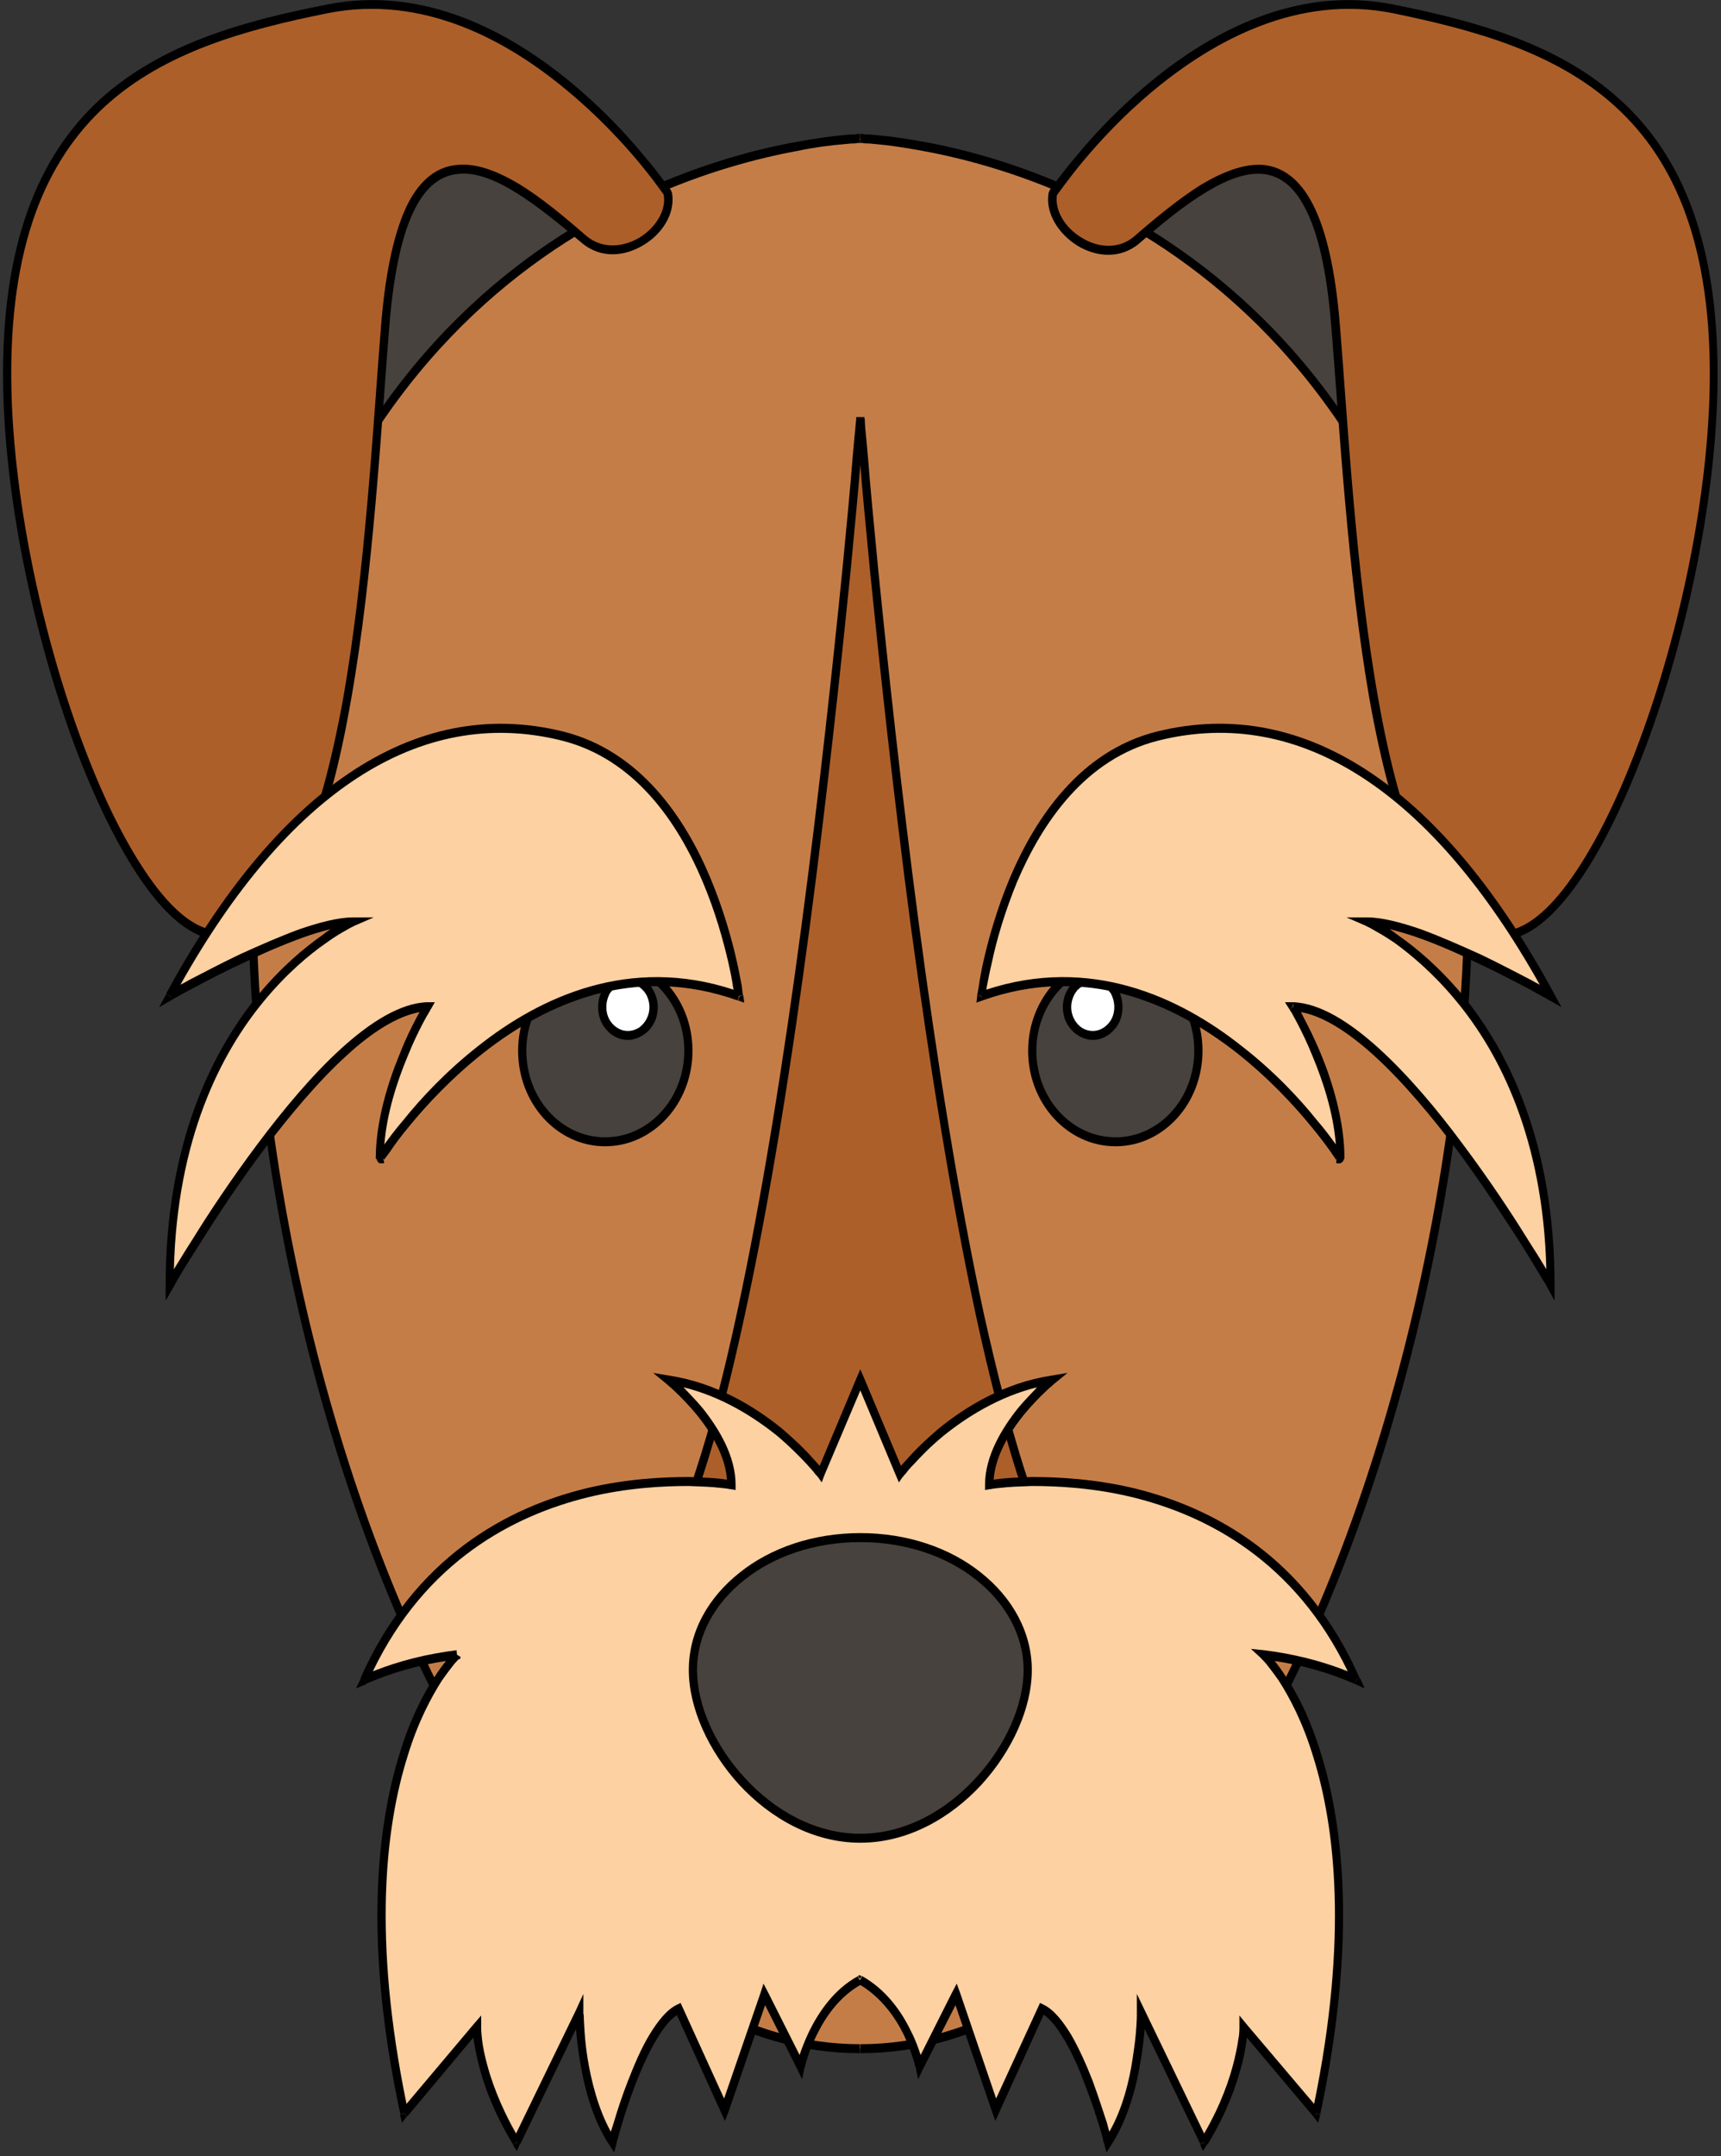 <svg width="341" height="427" viewBox="0 0 341 427" fill="none" xmlns="http://www.w3.org/2000/svg">
<rect x="0" y="0" width="341" height="427" fill="#333333" stroke="none"/>
<path d="M96.075 112.089C117.457 112.089 134.773 93.162 134.773 69.792C134.773 46.422 117.457 27.405 96.075 27.405C74.612 27.405 57.296 46.422 57.296 69.792C57.296 93.162 74.612 112.089 96.075 112.089Z" fill="#47423D"/>
<path d="M133.96 69.793C133.96 92.719 116.968 111.202 96.075 111.202V112.979C117.863 112.979 135.586 93.697 135.586 69.793H133.96ZM96.075 111.202C75.1 111.202 58.108 92.719 58.108 69.793H56.482C56.482 93.697 74.205 112.979 96.075 112.979V111.202ZM58.108 69.793C58.108 46.868 75.1 28.296 96.075 28.296V26.519C74.205 26.519 56.482 45.89 56.482 69.793H58.108ZM96.075 28.296C116.968 28.296 133.96 46.868 133.96 69.793H135.586C135.586 45.89 117.863 26.519 96.075 26.519V28.296Z" fill="black"/>
<path d="M244.851 112.089C266.313 112.089 283.63 93.162 283.63 69.792C283.63 46.422 266.313 27.405 244.851 27.405C223.469 27.405 206.071 46.422 206.071 69.792C206.071 93.162 223.469 112.089 244.851 112.089Z" fill="#47423D"/>
<path d="M282.819 69.793C282.819 92.719 265.827 111.202 244.852 111.202V112.979C266.722 112.979 284.445 93.697 284.445 69.793H282.819ZM244.852 111.202C223.877 111.202 206.886 92.719 206.886 69.793H205.26C205.26 93.697 222.983 112.979 244.852 112.979V111.202ZM206.886 69.793C206.886 46.868 223.877 28.296 244.852 28.296V26.519C222.983 26.519 205.26 45.89 205.26 69.793H206.886ZM244.852 28.296C265.827 28.296 282.819 46.868 282.819 69.793H284.445C284.445 45.89 266.722 26.519 244.852 26.519V28.296Z" fill="black"/>
<path d="M170.462 405.682C262.655 405.682 313.873 194.195 280.866 111.644C247.859 29.182 170.462 27.405 170.462 27.405C170.462 27.405 92.985 29.093 60.059 111.644C27.052 194.284 78.27 405.682 170.462 405.682Z" fill="#C57D48"/>
<path d="M170.463 406.573C193.795 406.573 214.526 393.155 231.843 371.917C249.16 350.68 263.224 321.534 273.387 289.9C283.549 258.266 289.728 223.965 291.353 192.509C292.898 160.963 289.971 132.085 281.598 111.291L280.134 112.002C288.345 132.44 291.272 161.052 289.728 192.331C288.102 223.698 281.923 257.821 271.842 289.278C261.761 320.823 247.778 349.703 230.624 370.762C213.47 391.733 193.226 404.796 170.463 404.796V406.573ZM281.598 111.291C265.013 69.794 237.209 48.645 213.551 37.804C201.763 32.383 191.031 29.54 183.226 28.118C179.324 27.407 176.072 26.963 173.877 26.785C172.793 26.666 171.953 26.607 171.357 26.607C171.086 26.548 170.869 26.519 170.707 26.519C170.652 26.519 170.598 26.519 170.544 26.519C170.49 26.519 170.463 26.519 170.463 26.519C170.463 26.519 170.463 26.519 170.463 27.407C170.463 28.296 170.463 28.296 170.463 28.296C170.517 28.296 170.571 28.296 170.625 28.296C170.788 28.296 171.005 28.325 171.276 28.384C171.872 28.384 172.712 28.444 173.796 28.562C175.91 28.74 179.08 29.184 182.901 29.895C190.625 31.317 201.275 34.072 212.982 39.403C236.314 50.066 263.712 71.038 280.134 112.002L281.598 111.291ZM170.381 27.407C170.381 26.519 170.381 26.519 170.381 26.519C170.327 26.519 170.246 26.519 170.138 26.519C170.029 26.519 169.812 26.548 169.487 26.607C168.891 26.607 168.051 26.666 166.967 26.785C164.772 26.963 161.601 27.407 157.699 28.118C149.813 29.54 139.081 32.383 127.212 37.804C103.635 48.556 75.831 69.794 59.246 111.291L60.71 112.002C77.132 71.038 104.53 50.066 127.862 39.403C139.569 34.072 150.219 31.317 157.943 29.895C161.764 29.095 164.934 28.74 167.129 28.562C168.213 28.444 169.026 28.384 169.568 28.384C169.839 28.325 170.056 28.296 170.219 28.296C170.273 28.296 170.327 28.296 170.381 28.296C170.381 28.296 170.408 28.296 170.463 28.296C170.463 28.296 170.463 28.296 170.381 27.407ZM59.246 111.291C50.954 132.173 47.946 160.963 49.572 192.509C51.198 224.054 57.377 258.266 67.457 289.9C77.62 321.623 91.684 350.68 109.001 371.917C126.399 393.155 147.049 406.573 170.381 406.573V404.796C147.699 404.796 127.374 391.733 110.22 370.762C93.066 349.791 79.083 320.823 69.002 289.366C58.921 257.821 52.742 223.788 51.198 192.42C49.572 161.053 52.58 132.529 60.71 112.002L59.246 111.291Z" fill="black"/>
<path d="M170.463 82.677C170.463 82.677 155.26 274.169 129.488 312.29H211.518C185.665 274.169 170.463 82.677 170.463 82.677Z" fill="#AD5F2A"/>
<path d="M170.462 82.68L171.275 82.591H169.649L170.462 82.68ZM129.487 312.294L128.837 311.761L127.861 313.182H129.487V312.294ZM211.518 312.294V313.182H213.062L212.168 311.761L211.518 312.294ZM170.462 82.68C169.649 82.591 169.649 82.591 169.649 82.591C169.649 82.591 169.649 82.621 169.649 82.68C169.649 82.68 169.649 82.71 169.649 82.769C169.649 82.828 169.649 82.947 169.649 83.124C169.595 83.48 169.54 84.013 169.486 84.724C169.324 86.146 169.161 88.279 168.917 90.856C168.511 96.187 167.779 103.829 166.885 113.07C165.015 131.642 162.332 156.789 158.836 183.092C155.34 209.394 151.031 236.852 145.991 260.134C143.471 271.774 140.788 282.349 137.861 291.235C135.016 300.121 132.008 307.14 128.837 311.761L130.138 312.827C133.471 308.029 136.56 300.742 139.406 291.856C142.333 282.881 145.015 272.219 147.536 260.578C152.657 237.208 156.966 209.661 160.462 183.358C163.958 156.967 166.641 131.82 168.511 113.337C169.405 104.007 170.137 96.364 170.543 91.032C170.787 88.367 170.95 86.323 171.112 84.902C171.166 84.191 171.193 83.658 171.193 83.302C171.248 83.125 171.275 82.977 171.275 82.858C171.275 82.858 171.275 82.828 171.275 82.769C171.275 82.769 171.275 82.769 170.462 82.68ZM129.487 313.182H211.518V311.405H129.487V313.182ZM212.168 311.761C208.997 307.14 205.989 300.121 203.063 291.235C200.217 282.349 197.534 271.774 194.933 260.134C189.892 236.852 185.583 209.394 182.088 183.092C178.592 156.789 175.909 131.642 174.039 113.07C173.145 103.829 172.413 96.187 172.006 90.856C171.762 88.279 171.6 86.146 171.437 84.724C171.383 84.013 171.356 83.48 171.356 83.124C171.302 82.947 171.275 82.828 171.275 82.769C171.275 82.71 171.275 82.68 171.275 82.68C171.275 82.621 171.275 82.591 171.275 82.591C171.275 82.591 171.275 82.591 170.462 82.68C169.649 82.769 169.649 82.769 169.649 82.769C169.649 82.828 169.649 82.858 169.649 82.858C169.649 82.977 169.676 83.125 169.73 83.302C169.73 83.658 169.757 84.191 169.811 84.902C169.974 86.323 170.137 88.367 170.38 91.032C170.787 96.364 171.519 104.007 172.413 113.337C174.283 131.82 176.966 156.967 180.462 183.358C184.039 209.661 188.347 237.208 193.388 260.578C195.908 272.219 198.672 282.881 201.518 291.856C204.445 300.742 207.534 308.029 210.867 312.827L212.168 311.761Z" fill="black"/>
<path d="M250.379 327.666C256.639 328.377 262.818 330.065 268.671 332.641C247.778 285.368 195.99 293.987 195.99 293.987C195.99 283.235 208.429 273.283 208.429 273.283C190.137 276.127 178.349 291.854 178.349 291.854L170.463 273.283L162.577 291.854C162.577 291.854 150.788 276.127 132.496 273.283C132.496 273.283 144.935 283.235 144.935 293.987C144.935 293.987 93.148 285.368 72.173 332.641C78.108 330.065 84.286 328.377 90.546 327.666C90.546 327.666 65.669 350.591 80.059 418.48L94.53 401.33C94.53 401.33 94.53 411.371 102.334 424.256L114.773 398.486C114.773 398.486 114.773 414.215 121.358 424.256C121.358 424.256 127.212 401.33 134.447 397.776L143.553 417.769L151.439 394.932L158.674 409.239C158.674 409.239 161.276 397.065 170.463 392.089C179.568 397.065 182.251 409.239 182.251 409.239L189.405 394.932L197.291 417.769L206.478 397.776C213.632 401.33 219.567 424.256 219.567 424.256C226.071 414.215 226.071 398.486 226.071 398.486L238.591 424.256C246.395 411.371 246.395 401.33 246.395 401.33L260.785 418.48C275.256 350.502 250.379 327.666 250.379 327.666Z" fill="#FDD1A2"/>
<path fill-rule="evenodd" clip-rule="evenodd" d="M224.364 296.477C216.64 294.611 209.567 294.256 204.445 294.256C201.844 294.345 199.811 294.434 198.348 294.612C197.643 294.671 197.101 294.73 196.722 294.79C196.505 294.849 196.343 294.878 196.234 294.878C196.18 294.878 196.153 294.878 196.153 294.878L195.177 295.056V293.99C195.177 288.302 198.511 282.882 201.6 278.972C202.982 277.284 204.445 275.862 205.502 274.707C197.942 276.573 191.6 280.571 186.966 284.303C184.365 286.436 182.413 288.48 181.031 289.991C180.3 290.702 179.812 291.324 179.487 291.768C179.27 292.005 179.135 292.153 179.08 292.212C179.026 292.272 178.999 292.331 178.999 292.39C178.945 292.39 178.918 292.39 178.918 292.39L178.105 293.545L177.536 292.212L170.463 275.329L163.308 292.212L162.821 293.545L162.008 292.39C161.953 292.39 161.926 292.39 161.926 292.39C161.926 292.331 161.899 292.272 161.845 292.212C161.736 292.153 161.601 292.005 161.438 291.768C161.113 291.324 160.544 290.702 159.894 289.991C158.512 288.48 156.479 286.436 153.959 284.303C149.325 280.571 142.984 276.573 135.423 274.707C136.48 275.862 137.943 277.284 139.325 278.972C142.415 282.882 145.748 288.302 145.748 293.99V295.056L144.772 294.878C144.718 294.878 144.691 294.878 144.691 294.878C144.583 294.878 144.42 294.849 144.203 294.79C143.824 294.73 143.282 294.671 142.577 294.612C141.114 294.434 139.081 294.345 136.48 294.256C131.358 294.256 124.285 294.611 116.562 296.477C101.684 300.121 84.367 309.184 73.88 330.955C79.246 328.822 84.774 327.49 90.465 326.779L90.546 327.668L91.278 328.112L91.115 328.556H90.871C90.871 328.556 90.844 328.586 90.79 328.645C90.627 328.823 90.384 329.09 90.058 329.445C89.489 330.156 88.595 331.311 87.538 332.821C85.506 336.02 82.823 340.908 80.709 347.928C76.4 361.701 73.799 383.738 80.546 416.616L93.879 400.799L95.343 399.111V401.332C95.343 401.391 95.343 401.422 95.343 401.422C95.343 401.481 95.343 401.599 95.343 401.776C95.343 402.073 95.37 402.488 95.424 403.021C95.505 404.087 95.749 405.775 96.237 407.73C97.131 411.462 98.92 416.616 102.253 422.481L114.123 398.044L115.586 394.846V398.488C115.586 398.548 115.586 398.607 115.586 398.666C115.586 398.726 115.613 398.874 115.667 399.111C115.667 399.585 115.694 400.207 115.749 400.977C115.83 402.666 115.993 404.887 116.399 407.464C117.131 411.996 118.513 417.594 121.033 422.126C121.196 421.593 121.385 421 121.602 420.349C122.253 418.127 123.228 415.105 124.448 411.995C125.667 408.885 127.049 405.597 128.675 402.931C130.301 400.266 132.09 397.956 134.122 396.979L134.854 396.623L135.179 397.333L143.472 415.55L150.707 394.579L151.276 392.802L152.17 394.49L158.43 406.93C158.837 405.686 159.487 403.998 160.382 402.132C162.252 398.4 165.259 393.868 170.056 391.291L170.463 392.091L170.788 391.291C175.584 393.957 178.674 398.4 180.462 402.132C181.438 403.998 182.007 405.686 182.413 406.93L188.673 394.49L189.568 392.802L190.218 394.579L197.372 415.55L205.746 397.333L206.071 396.623L206.803 396.979C208.835 397.956 210.624 400.266 212.25 402.931C213.795 405.597 215.258 408.885 216.478 411.995C217.616 415.105 218.591 418.127 219.323 420.349C219.486 421 219.648 421.593 219.811 422.126C222.412 417.594 223.794 411.996 224.445 407.464C224.851 404.887 225.095 402.666 225.177 400.977C225.231 400.207 225.258 399.585 225.258 399.111C225.258 398.874 225.258 398.726 225.258 398.666C225.258 398.607 225.258 398.548 225.258 398.488V394.846L226.803 398.044L238.591 422.481C242.005 416.616 243.713 411.462 244.607 407.73C245.095 405.686 245.339 404.087 245.501 403.021C245.555 402.488 245.582 402.073 245.582 401.776C245.582 401.599 245.582 401.481 245.582 401.422C245.582 401.422 245.582 401.391 245.582 401.332V399.111L246.965 400.799L260.379 416.616C267.127 383.738 264.525 361.701 260.216 347.928C258.102 340.908 255.42 336.02 253.387 332.821C252.33 331.311 251.436 330.156 250.867 329.445C250.542 329.09 250.298 328.823 250.135 328.645C250.027 328.526 249.945 328.467 249.891 328.467C249.891 328.408 249.891 328.378 249.891 328.378L247.859 326.512L250.46 326.779C256.151 327.49 261.68 328.822 267.045 330.955C256.558 309.184 239.241 300.121 224.364 296.477ZM260.216 419.104L247.046 403.465C246.964 404.62 246.639 406.22 246.233 408.175C245.176 412.351 243.225 418.215 239.241 424.702L238.591 424.258L237.859 424.614L226.803 401.776C226.64 403.376 226.477 405.42 226.071 407.73C225.258 412.973 223.55 419.548 220.217 424.702L219.242 426.213L218.754 424.436C218.754 424.376 218.727 424.288 218.673 424.169C218.618 424.051 218.564 423.814 218.51 423.459C218.348 422.837 218.104 421.948 217.778 420.881C217.047 418.66 216.152 415.727 214.933 412.706C213.795 409.596 212.413 406.486 210.868 403.909C209.486 401.599 208.185 399.91 206.803 398.933L198.023 418.216L197.21 419.993L196.56 418.127L189.324 397.067L182.901 409.685L181.926 411.729L181.438 409.419C181.438 409.419 181.438 409.389 181.438 409.33C181.384 409.27 181.33 409.152 181.275 408.975C181.221 408.619 181.086 408.145 180.869 407.552C180.544 406.397 179.893 404.709 179.08 402.931C177.373 399.466 174.609 395.556 170.463 393.068C166.235 395.468 163.552 399.466 161.845 402.931C160.951 404.709 160.3 406.397 159.975 407.552C159.758 408.145 159.623 408.619 159.569 408.975C159.514 409.152 159.487 409.27 159.487 409.33C159.433 409.389 159.406 409.419 159.406 409.419L158.918 411.729L157.943 409.685L151.601 397.067L144.366 418.127L143.634 419.993L142.821 418.216L134.122 399.022C132.74 399.911 131.358 401.688 130.057 403.909C128.513 406.486 127.13 409.596 125.911 412.706C124.773 415.727 123.797 418.66 123.147 420.881C122.822 421.948 122.578 422.837 122.415 423.459C122.307 423.814 122.226 424.051 122.171 424.169C122.171 424.288 122.171 424.376 122.171 424.436C122.171 424.436 122.144 424.436 122.09 424.436H122.171L121.683 426.213L120.708 424.702C117.293 419.548 115.667 412.973 114.855 407.73C114.448 405.42 114.285 403.376 114.123 401.776L103.066 424.614L102.334 424.258L101.684 424.702C97.7 418.215 95.668 412.351 94.692 408.175C94.205 406.22 93.961 404.62 93.798 403.465L80.709 419.104L80.059 418.482L79.327 418.66C72.01 384.626 74.693 361.701 79.164 347.305C81.359 340.108 84.042 335.131 86.237 331.844C87.05 330.599 87.782 329.622 88.351 328.911C82.904 329.711 77.62 331.222 72.498 333.444L72.173 332.644L71.441 332.288C82.091 308.296 100.546 298.521 116.237 294.7C124.122 292.834 131.277 292.479 136.48 292.479C139.081 292.568 141.276 292.657 142.74 292.835C143.282 292.894 143.715 292.953 144.041 293.012C143.715 288.303 140.951 283.771 138.106 280.216C136.561 278.35 135.016 276.751 133.878 275.685C133.282 275.092 132.821 274.677 132.496 274.44C132.334 274.263 132.198 274.144 132.09 274.085C132.09 274.025 132.063 273.996 132.008 273.996L129.407 271.863L132.577 272.397C141.927 273.818 149.569 278.528 154.935 282.882C157.536 285.104 159.65 287.147 161.032 288.746C161.574 289.339 162.035 289.843 162.414 290.257L169.731 272.841L170.463 271.152L171.194 272.841L178.511 290.257C178.89 289.843 179.351 289.339 179.893 288.746C181.275 287.147 183.389 285.104 185.991 282.882C191.356 278.528 198.998 273.818 208.348 272.397L211.518 271.863L208.917 273.996C208.863 273.996 208.835 274.025 208.835 274.085C208.727 274.144 208.592 274.263 208.429 274.44C208.104 274.677 207.643 275.092 207.047 275.685C205.909 276.751 204.364 278.35 202.819 280.216C199.974 283.771 197.21 288.303 196.885 293.012C197.21 292.953 197.643 292.894 198.185 292.835C199.649 292.657 201.763 292.568 204.445 292.479C209.649 292.479 216.803 292.834 224.689 294.7C240.379 298.521 258.834 308.296 269.403 332.288L268.671 332.644L268.427 333.444C263.306 331.222 258.021 329.711 252.574 328.911C253.143 329.622 253.875 330.599 254.688 331.844C256.883 335.042 259.566 340.108 261.761 347.305C266.232 361.701 268.834 384.538 261.598 418.66L260.785 418.482L260.216 419.104ZM269.484 332.288L270.378 334.332L268.427 333.444L268.752 332.644L269.484 332.288ZM72.498 333.532L70.547 334.332L71.522 332.288L72.254 332.732L72.498 333.532ZM80.628 419.104L79.652 420.349L79.246 418.749L80.059 418.571L80.628 419.104ZM102.985 424.614L102.416 425.947L101.603 424.702L102.334 424.169L102.985 424.614ZM169.975 391.291L170.3 391.113L170.707 391.291L170.3 392.091L169.975 391.291ZM239.16 424.702L238.347 425.947L237.778 424.614L238.428 424.169L239.16 424.702ZM261.598 418.749L261.192 420.349L260.216 419.104L260.785 418.571L261.598 418.749Z" fill="black"/>
<path d="M170.464 304.475C152.172 304.475 137.295 316.204 137.295 330.688C137.295 345.172 152.172 364.01 170.464 364.01C188.756 364.01 203.633 345.172 203.633 330.688C203.633 316.204 188.756 304.475 170.464 304.475Z" fill="#47423D"/>
<path d="M170.462 303.586C161.113 303.586 152.658 306.518 146.561 311.405C140.382 316.293 136.479 323.046 136.479 330.688H138.105C138.105 323.757 141.683 317.448 147.536 312.828C153.308 308.207 161.438 305.363 170.462 305.363V303.586ZM136.479 330.688C136.479 338.241 140.382 346.772 146.479 353.437C152.577 360.013 161.032 364.899 170.462 364.899V363.122C161.601 363.122 153.471 358.502 147.617 352.104C141.682 345.706 138.105 337.619 138.105 330.688H136.479ZM170.462 364.899C179.893 364.899 188.348 360.013 194.445 353.437C200.543 346.772 204.445 338.241 204.445 330.688H202.819C202.819 337.619 199.242 345.706 193.307 352.104C187.454 358.502 179.324 363.122 170.462 363.122V364.899ZM204.445 330.688C204.445 323.135 200.543 316.293 194.364 311.405C188.267 306.518 179.812 303.586 170.462 303.586V305.363C179.486 305.363 187.616 308.207 193.388 312.828C199.242 317.448 202.819 323.846 202.819 330.688H204.445Z" fill="black"/>
<path d="M119.895 226.099C129 226.099 136.398 218.013 136.398 208.061C136.398 198.198 129 190.111 119.895 190.111C110.789 190.111 103.473 198.198 103.473 208.061C103.473 218.013 110.789 226.099 119.895 226.099Z" fill="#47423D"/>
<path d="M135.586 208.062C135.586 217.57 128.513 225.211 119.895 225.211V226.989C129.407 226.989 137.211 218.547 137.211 208.062H135.586ZM119.895 225.211C111.278 225.211 104.286 217.57 104.286 208.062H102.66C102.66 218.547 110.383 226.989 119.895 226.989V225.211ZM104.286 208.062C104.286 198.643 111.278 191.001 119.895 191.001V189.224C110.383 189.224 102.66 197.665 102.66 208.062H104.286ZM119.895 191.001C128.513 191.001 135.586 198.643 135.586 208.062H137.211C137.211 197.665 129.407 189.224 119.895 189.224V191.001Z" fill="black"/>
<path d="M119.327 199.44C119.327 198.285 119.571 197.219 120.14 196.331C120.709 195.442 121.522 194.732 122.416 194.287C123.391 193.843 124.448 193.755 125.423 193.933C126.399 194.199 127.293 194.732 128.024 195.442C128.756 196.242 129.244 197.309 129.406 198.375C129.569 199.441 129.488 200.596 129.081 201.573C128.756 202.55 128.106 203.438 127.212 204.06C126.399 204.682 125.423 205.038 124.367 205.038C123.066 205.038 121.765 204.416 120.79 203.35C119.815 202.284 119.327 200.862 119.327 199.44Z" fill="white"/>
<path fill-rule="evenodd" clip-rule="evenodd" d="M126.805 203.351C127.456 202.817 128.025 202.106 128.35 201.218C128.675 200.418 128.756 199.441 128.594 198.552C128.431 197.575 128.025 196.776 127.456 196.154C126.805 195.443 126.073 194.999 125.261 194.821C124.448 194.643 123.554 194.732 122.741 195.088C122.009 195.443 121.277 196.064 120.79 196.775C120.383 197.575 120.139 198.463 120.139 199.441C120.139 200.685 120.546 201.84 121.359 202.728C122.172 203.617 123.228 204.151 124.367 204.151C125.261 204.151 126.074 203.884 126.805 203.351ZM119.489 195.798C120.139 194.732 121.034 193.933 122.172 193.488C123.228 192.955 124.448 192.866 125.586 193.044C126.724 193.311 127.781 193.933 128.594 194.821C129.406 195.799 129.976 196.953 130.219 198.197C130.463 199.441 130.301 200.774 129.894 201.929C129.407 203.084 128.675 204.15 127.699 204.772C126.724 205.483 125.586 205.928 124.367 205.928C122.822 205.928 121.277 205.217 120.221 203.973C119.083 202.818 118.514 201.129 118.514 199.441C118.514 198.108 118.839 196.864 119.489 195.798Z" fill="black"/>
<path d="M221.031 226.099C230.136 226.099 237.453 218.013 237.453 208.061C237.453 198.198 230.136 190.111 221.031 190.111C211.925 190.111 204.527 198.198 204.527 208.061C204.527 218.013 211.925 226.099 221.031 226.099Z" fill="#47423D"/>
<path d="M236.639 208.062C236.639 217.57 229.648 225.211 221.03 225.211V226.989C230.542 226.989 238.265 218.547 238.265 208.062H236.639ZM221.03 225.211C212.413 225.211 205.34 217.57 205.34 208.062H203.714C203.714 218.547 211.518 226.989 221.03 226.989V225.211ZM205.34 208.062C205.34 198.643 212.413 191.001 221.03 191.001V189.224C211.518 189.224 203.714 197.665 203.714 208.062H205.34ZM221.03 191.001C229.648 191.001 236.639 198.643 236.639 208.062H238.265C238.265 197.665 230.542 189.224 221.03 189.224V191.001Z" fill="black"/>
<path d="M221.598 199.44C221.598 198.285 221.354 197.219 220.785 196.331C220.216 195.442 219.404 194.732 218.509 194.287C217.534 193.843 216.559 193.755 215.502 193.933C214.526 194.199 213.632 194.732 212.901 195.442C212.169 196.242 211.682 197.22 211.519 198.375C211.356 199.441 211.438 200.507 211.844 201.573C212.169 202.55 212.819 203.438 213.714 204.06C214.526 204.682 215.502 205.038 216.559 205.038C217.859 205.038 219.16 204.416 220.135 203.35C221.111 202.284 221.598 200.862 221.598 199.44Z" fill="white"/>
<path fill-rule="evenodd" clip-rule="evenodd" d="M222.413 199.441C222.413 201.129 221.844 202.818 220.706 203.973C219.568 205.217 218.105 205.928 216.56 205.928C215.341 205.928 214.203 205.483 213.227 204.772C212.252 204.061 211.52 203.084 211.032 201.929C210.626 200.685 210.463 199.441 210.707 198.197C210.951 196.865 211.52 195.799 212.333 194.821C213.146 193.933 214.203 193.311 215.341 193.044C216.56 192.866 217.698 192.955 218.755 193.488C219.893 193.933 220.787 194.732 221.438 195.798C222.088 196.864 222.413 198.108 222.413 199.441ZM220.787 199.441C220.787 198.463 220.543 197.575 220.137 196.775C219.649 196.064 218.918 195.443 218.186 195.088C217.373 194.732 216.56 194.643 215.666 194.821C214.853 194.999 214.121 195.443 213.471 196.065C212.902 196.775 212.496 197.575 212.333 198.552C212.17 199.441 212.252 200.329 212.577 201.218C212.902 202.106 213.471 202.817 214.121 203.351C214.853 203.884 215.666 204.151 216.56 204.151C217.698 204.151 218.755 203.617 219.568 202.728C220.381 201.84 220.787 200.685 220.787 199.441Z" fill="black"/>
<path d="M132.333 38.335C132.333 38.335 102.822 -5.829 64.856 1.725C31.93 8.3 0.305 19.764 1.443 76.901C2.418 123.463 25.67 186.554 43.962 185.132C70.14 183.088 73.229 102.492 76.319 64.549C79.977 19.763 98.188 32.204 115.667 47.31C122.659 53.353 133.553 45.621 132.333 38.335Z" fill="#AD5F2A"/>
<path fill-rule="evenodd" clip-rule="evenodd" d="M132.985 37.803L133.066 37.981L133.148 38.158C133.879 42.335 131.115 46.422 127.457 48.555C123.798 50.776 119.002 51.31 115.18 48.022C110.79 44.29 106.4 40.735 102.254 38.158C98.108 35.581 94.206 34.071 90.872 34.427C87.62 34.693 84.612 36.648 82.255 41.268C79.816 45.978 78.027 53.532 77.133 64.639C75.588 83.566 74.043 113.245 69.572 138.481C67.377 151.1 64.45 162.651 60.385 171.182C56.32 179.712 51.036 185.488 44.044 186.022C39.004 186.377 33.882 182.378 29.085 175.891C24.289 169.404 19.573 160.075 15.427 149.323C7.216 127.907 1.119 100.36 0.631 76.99C0.062 48.2 7.785 30.694 19.817 19.676C31.931 8.657 48.272 4.125 64.694 0.926C84.043 -2.983 101.116 6.347 113.311 16.477C119.408 21.542 124.367 26.873 127.7 30.961C129.408 32.916 130.708 34.693 131.603 35.848C132.091 36.441 132.443 36.914 132.66 37.27C132.768 37.447 132.849 37.566 132.904 37.625C132.958 37.685 132.985 37.714 132.985 37.714C132.985 37.773 132.985 37.803 132.985 37.803C132.985 37.803 132.985 37.803 132.335 38.336L132.985 37.803ZM131.359 38.336C131.142 38.04 130.817 37.596 130.383 37.003C129.489 35.759 128.188 34.071 126.562 32.116C123.229 28.117 118.351 22.875 112.335 17.898C100.303 7.857 83.637 -1.118 64.938 2.614C48.516 5.902 32.581 10.345 20.874 21.009C9.249 31.672 1.688 48.555 2.257 76.902C2.745 100.005 8.761 127.374 16.972 148.7C21.037 159.364 25.671 168.428 30.386 174.826C35.101 181.223 39.736 184.511 43.882 184.244C50.06 183.711 54.938 178.646 58.922 170.293C62.824 162.029 65.751 150.655 68.027 138.126C72.418 113.067 73.962 83.477 75.507 64.461C76.401 53.265 78.271 45.445 80.791 40.38C83.393 35.315 86.807 32.916 90.71 32.65C94.612 32.294 98.758 33.982 103.067 36.559C107.376 39.225 111.766 42.868 116.156 46.689C119.327 49.355 123.392 48.999 126.725 47.044C129.895 45.089 132.009 41.713 131.522 38.692C131.522 38.574 131.467 38.455 131.359 38.336Z" fill="black"/>
<path d="M208.593 38.335C208.593 38.335 238.105 -5.829 276.153 1.725C308.916 8.389 340.622 19.852 339.484 76.989C338.59 123.552 315.339 186.642 296.965 185.22C270.868 183.088 267.698 102.492 264.608 64.638C260.95 19.853 242.658 32.203 225.26 47.487C218.349 53.352 207.293 45.621 208.593 38.335Z" fill="#AD5F2A"/>
<path fill-rule="evenodd" clip-rule="evenodd" d="M207.861 37.981L207.942 37.803L208.592 38.336C207.942 37.803 207.942 37.803 207.942 37.803C207.942 37.803 207.942 37.773 207.942 37.714C207.942 37.714 207.969 37.685 208.023 37.625C208.077 37.566 208.159 37.447 208.267 37.27C208.484 36.914 208.836 36.441 209.324 35.848C210.218 34.693 211.519 32.916 213.226 30.961C216.56 26.873 221.519 21.542 227.616 16.477C239.811 6.347 256.884 -2.983 276.233 0.926C292.655 4.214 308.996 8.746 321.028 19.765C333.223 30.784 340.865 48.289 340.296 77.08C339.808 100.45 333.792 127.907 325.5 149.411C321.353 160.163 316.719 169.494 311.841 175.981C307.045 182.467 301.923 186.465 296.883 186.11C289.972 185.488 284.688 179.712 280.623 171.182C276.558 162.651 273.631 151.1 271.355 138.481C266.965 113.334 265.339 83.566 263.794 64.728C262.9 53.531 261.111 46.067 258.672 41.358C256.315 36.648 253.306 34.693 250.055 34.427C246.721 34.16 242.819 35.671 238.673 38.248C234.445 40.825 230.136 44.379 225.746 48.2C221.925 51.399 217.129 50.866 213.47 48.644C209.893 46.423 207.048 42.335 207.779 38.158L207.861 37.981ZM237.86 36.648C242.169 34.071 246.396 32.383 250.217 32.65C254.12 33.005 257.534 35.404 260.136 40.469C262.737 45.534 264.607 53.353 265.501 64.55C267.046 83.566 268.591 113.068 273.062 138.215C275.257 150.744 278.184 162.03 282.086 170.383C286.07 178.735 290.948 183.8 297.045 184.333C301.191 184.688 305.907 181.312 310.622 174.914C315.337 168.516 319.971 159.452 324.036 148.789C332.247 127.462 338.264 100.183 338.751 76.99C339.32 48.644 331.76 31.761 320.053 21.098C308.346 10.435 292.411 5.991 275.989 2.614C257.372 -1.118 240.705 7.857 228.592 17.898C222.576 22.875 217.779 28.117 214.446 32.116C212.739 34.16 211.519 35.848 210.625 37.003C210.191 37.596 209.866 38.04 209.649 38.336C209.541 38.514 209.459 38.633 209.405 38.692C208.999 41.713 211.031 45.089 214.283 47.044C217.535 49.088 221.681 49.444 224.771 46.778C229.161 42.957 233.632 39.314 237.86 36.648Z" fill="black"/>
<path d="M146.48 197.311C146.48 197.311 141.114 153.236 111.603 145.86C82.091 138.396 55.181 157.679 33.719 197.311C33.719 197.311 59.246 182.559 69.978 182.559C69.978 182.559 33.719 198.732 33.719 254.447C33.719 254.447 64.612 200.154 84.693 199.443C84.693 199.443 75.344 214.905 75.344 229.567C75.262 229.567 104.855 182.56 146.48 197.311Z" fill="#FDD1A2"/>
<path fill-rule="evenodd" clip-rule="evenodd" d="M147.293 197.131L147.456 198.553L146.236 198.109L146.48 197.309L147.293 197.131ZM34.044 198.02L31.524 199.441L32.988 196.776L33.719 197.22L34.044 198.02ZM32.906 196.776C54.45 157.055 81.685 137.418 111.685 144.882C126.806 148.703 135.749 161.854 140.789 173.939C143.31 179.982 144.936 185.757 145.911 190.023C146.399 192.155 146.724 193.932 146.968 195.176C147.022 195.769 147.077 196.243 147.131 196.599C147.185 196.776 147.212 196.894 147.212 196.954C147.212 197.013 147.212 197.043 147.212 197.043C147.212 197.102 147.212 197.131 147.212 197.131C147.212 197.131 147.212 197.131 146.399 197.22L146.155 198.109C125.668 190.822 108.189 198.731 95.669 208.595C89.49 213.482 84.531 218.813 81.116 222.989C79.409 225.033 78.108 226.81 77.295 228.055C76.808 228.706 76.455 229.181 76.239 229.477C76.184 229.595 76.13 229.684 76.076 229.743V229.477H75.913C75.995 229.743 75.995 229.832 75.995 229.921C75.995 229.921 75.995 229.95 75.995 230.01C75.995 230.01 75.995 229.98 75.995 229.921C75.995 229.921 75.995 229.891 75.995 229.832C76.049 229.832 76.076 229.802 76.076 229.743V230.365H75.263C74.856 230.188 74.694 229.832 74.613 229.477H74.45C74.45 222.013 76.889 214.282 79.246 208.595C80.385 205.662 81.604 203.263 82.499 201.574C82.715 201.16 82.932 200.775 83.149 200.419C78.759 201.219 73.799 204.329 68.759 208.95C63.068 214.104 57.377 220.946 52.255 227.7C47.134 234.542 42.662 241.384 39.491 246.449C37.865 249.026 36.565 251.07 35.67 252.58C35.237 253.35 34.912 253.913 34.695 254.268C34.587 254.505 34.505 254.683 34.451 254.802C34.397 254.802 34.37 254.831 34.37 254.89C34.37 254.89 34.37 254.89 33.638 254.446L34.37 254.89L32.825 257.556V254.446C32.825 226.366 42.012 208.15 51.199 196.954C55.751 191.444 60.385 187.623 63.8 185.224C64.396 184.75 64.965 184.336 65.507 183.98C63.8 184.425 61.93 184.957 59.979 185.668C56.077 187.09 51.93 188.867 48.109 190.733C44.207 192.511 40.711 194.377 38.191 195.71C36.89 196.421 35.833 196.954 35.101 197.398C34.776 197.576 34.505 197.724 34.288 197.842C34.234 197.901 34.18 197.932 34.126 197.932C34.072 197.991 34.044 198.02 34.044 198.02C34.044 198.02 34.044 198.02 33.638 197.22L32.906 196.776ZM79.897 221.834C83.311 217.569 88.352 212.149 94.693 207.172C107.132 197.309 124.774 189.223 145.342 195.976C145.342 195.799 145.315 195.651 145.261 195.532C145.098 194.288 144.773 192.6 144.285 190.467C143.31 186.291 141.765 180.604 139.245 174.65C134.286 162.832 125.749 150.302 111.359 146.659C82.986 139.55 56.889 157.322 35.752 194.998C36.24 194.761 36.782 194.465 37.378 194.11C39.979 192.777 43.475 190.912 47.378 189.046C51.28 187.268 55.507 185.402 59.41 183.98C63.312 182.647 67.052 181.669 69.897 181.669H74.043L70.141 183.358C70.141 183.358 70.114 183.387 70.06 183.447C70.006 183.447 69.924 183.477 69.816 183.536C69.545 183.655 69.165 183.862 68.678 184.158C67.702 184.691 66.32 185.491 64.613 186.735C61.28 189.045 56.808 192.777 52.337 198.198C43.719 208.595 35.101 225.478 34.451 251.336C35.345 249.914 36.565 247.871 38.109 245.472C41.28 240.318 45.833 233.475 50.955 226.633C56.076 219.791 61.849 212.859 67.621 207.617C73.393 202.374 79.328 198.642 84.612 198.464V199.353C85.344 199.886 85.344 199.886 85.344 199.886L86.157 198.464H84.612V199.353L85.344 199.886C85.344 199.886 85.317 199.886 85.263 199.886C85.263 199.945 85.263 200.004 85.263 200.064C85.154 200.182 85.046 200.36 84.937 200.597C84.666 201.012 84.314 201.634 83.88 202.463C82.986 204.151 81.848 206.462 80.71 209.305C78.677 214.193 76.645 220.413 76.157 226.633C77.051 225.389 78.271 223.7 79.897 221.834Z" fill="black"/>
<path d="M194.445 197.308C194.445 197.308 199.811 153.234 229.322 145.858C258.834 138.394 285.744 157.588 307.206 197.308C307.206 197.308 281.76 182.557 270.947 182.557C270.947 182.557 307.206 198.73 307.206 254.445C307.206 254.445 276.313 200.151 256.232 199.441C256.232 199.441 265.582 214.902 265.582 229.564C265.663 229.564 235.989 182.558 194.445 197.308Z" fill="#FDD1A2"/>
<path fill-rule="evenodd" clip-rule="evenodd" d="M194.69 198.106L193.471 198.551L193.633 197.129L194.446 197.307L194.69 198.106ZM193.633 197.129C193.633 197.129 193.633 197.1 193.633 197.041C193.633 197.041 193.633 197.01 193.633 196.951C193.633 196.892 193.66 196.774 193.715 196.596C193.769 196.241 193.85 195.766 193.958 195.174C194.121 193.93 194.446 192.153 194.934 190.02C195.91 185.755 197.535 179.979 200.056 173.937C205.178 161.852 214.039 148.701 229.161 144.88C259.16 137.415 286.395 156.964 307.939 196.773L309.402 199.439L306.882 198.018L307.207 197.218C306.882 198.017 306.882 198.018 306.882 198.018C306.882 198.018 306.855 198.018 306.801 198.018C306.801 198.018 306.801 197.988 306.801 197.929C306.746 197.929 306.665 197.899 306.557 197.84C306.394 197.721 306.123 197.573 305.744 197.396C305.012 196.951 303.955 196.419 302.736 195.708C300.134 194.375 296.638 192.508 292.817 190.731C288.996 188.865 284.769 186.999 280.948 185.666C278.915 184.955 277.045 184.422 275.338 183.978C275.88 184.333 276.449 184.748 277.046 185.222C280.541 187.621 285.094 191.442 289.728 196.951C298.915 208.148 308.02 226.364 308.02 254.444V257.554L306.557 254.888L307.207 254.444C306.557 254.888 306.557 254.888 306.557 254.888C306.503 254.829 306.476 254.769 306.476 254.71C306.421 254.651 306.34 254.503 306.232 254.266C305.961 253.91 305.608 253.348 305.175 252.578C304.28 251.067 303.061 249.023 301.435 246.446C298.183 241.381 293.712 234.539 288.671 227.697C283.549 220.944 277.859 214.101 272.168 208.947C267.046 204.327 262.168 201.217 257.778 200.417C257.94 200.773 258.13 201.157 258.347 201.572C259.241 203.26 260.461 205.66 261.68 208.592C264.038 214.279 266.395 222.01 266.395 229.474H266.314C266.233 229.83 265.989 230.185 265.582 230.363H264.769V229.741C264.715 229.682 264.661 229.593 264.607 229.474C264.39 229.178 264.065 228.704 263.631 228.052C262.737 226.808 261.436 225.031 259.729 222.987C256.314 218.811 251.355 213.48 245.176 208.592C232.656 198.729 215.096 190.82 194.69 198.106L194.446 197.218C193.633 197.129 193.633 197.129 193.633 197.129ZM256.233 198.462C261.517 198.64 267.452 202.372 273.224 207.614C278.997 212.857 284.769 219.7 289.891 226.631C295.012 233.473 299.565 240.315 302.736 245.469C304.28 247.868 305.5 249.823 306.394 251.334C305.744 225.475 297.126 208.592 288.509 198.196C284.037 192.775 279.566 189.043 276.233 186.644C274.525 185.489 273.143 184.689 272.168 184.156C271.68 183.86 271.3 183.652 271.029 183.534C270.921 183.474 270.84 183.444 270.785 183.444C270.731 183.385 270.704 183.356 270.704 183.356L266.802 181.667H270.948C273.794 181.667 277.533 182.645 281.436 183.978C285.338 185.4 289.565 187.266 293.468 189.043C297.37 190.909 300.866 192.775 303.468 194.108C304.064 194.463 304.606 194.759 305.094 194.996C283.875 157.231 257.859 139.548 229.486 146.657C215.096 150.3 206.56 162.829 201.519 174.648C199.08 180.601 197.454 186.199 196.56 190.465C196.072 192.508 195.747 194.285 195.503 195.44C195.503 195.618 195.476 195.796 195.422 195.974C215.99 189.221 233.632 197.307 246.071 207.17C252.493 212.146 257.534 217.567 260.948 221.832C262.574 223.698 263.794 225.387 264.688 226.631C264.2 220.411 262.168 214.19 260.135 209.303C258.997 206.46 257.859 204.149 256.965 202.461C256.531 201.631 256.179 200.98 255.908 200.506C255.8 200.328 255.691 200.18 255.583 200.061C255.583 200.002 255.583 199.943 255.583 199.883C255.528 199.883 255.501 199.883 255.501 199.883L256.233 199.351V198.462ZM256.152 199.351L256.233 198.462H254.607L255.501 199.883C255.501 199.883 255.501 199.884 256.152 199.351ZM264.851 229.829C264.851 229.889 264.851 229.919 264.851 229.919C264.851 229.978 264.851 229.978 264.851 229.919V229.829C264.797 229.77 264.797 229.652 264.851 229.474H264.769V229.741C264.769 229.8 264.797 229.829 264.851 229.829Z" fill="black"/>
</svg>
